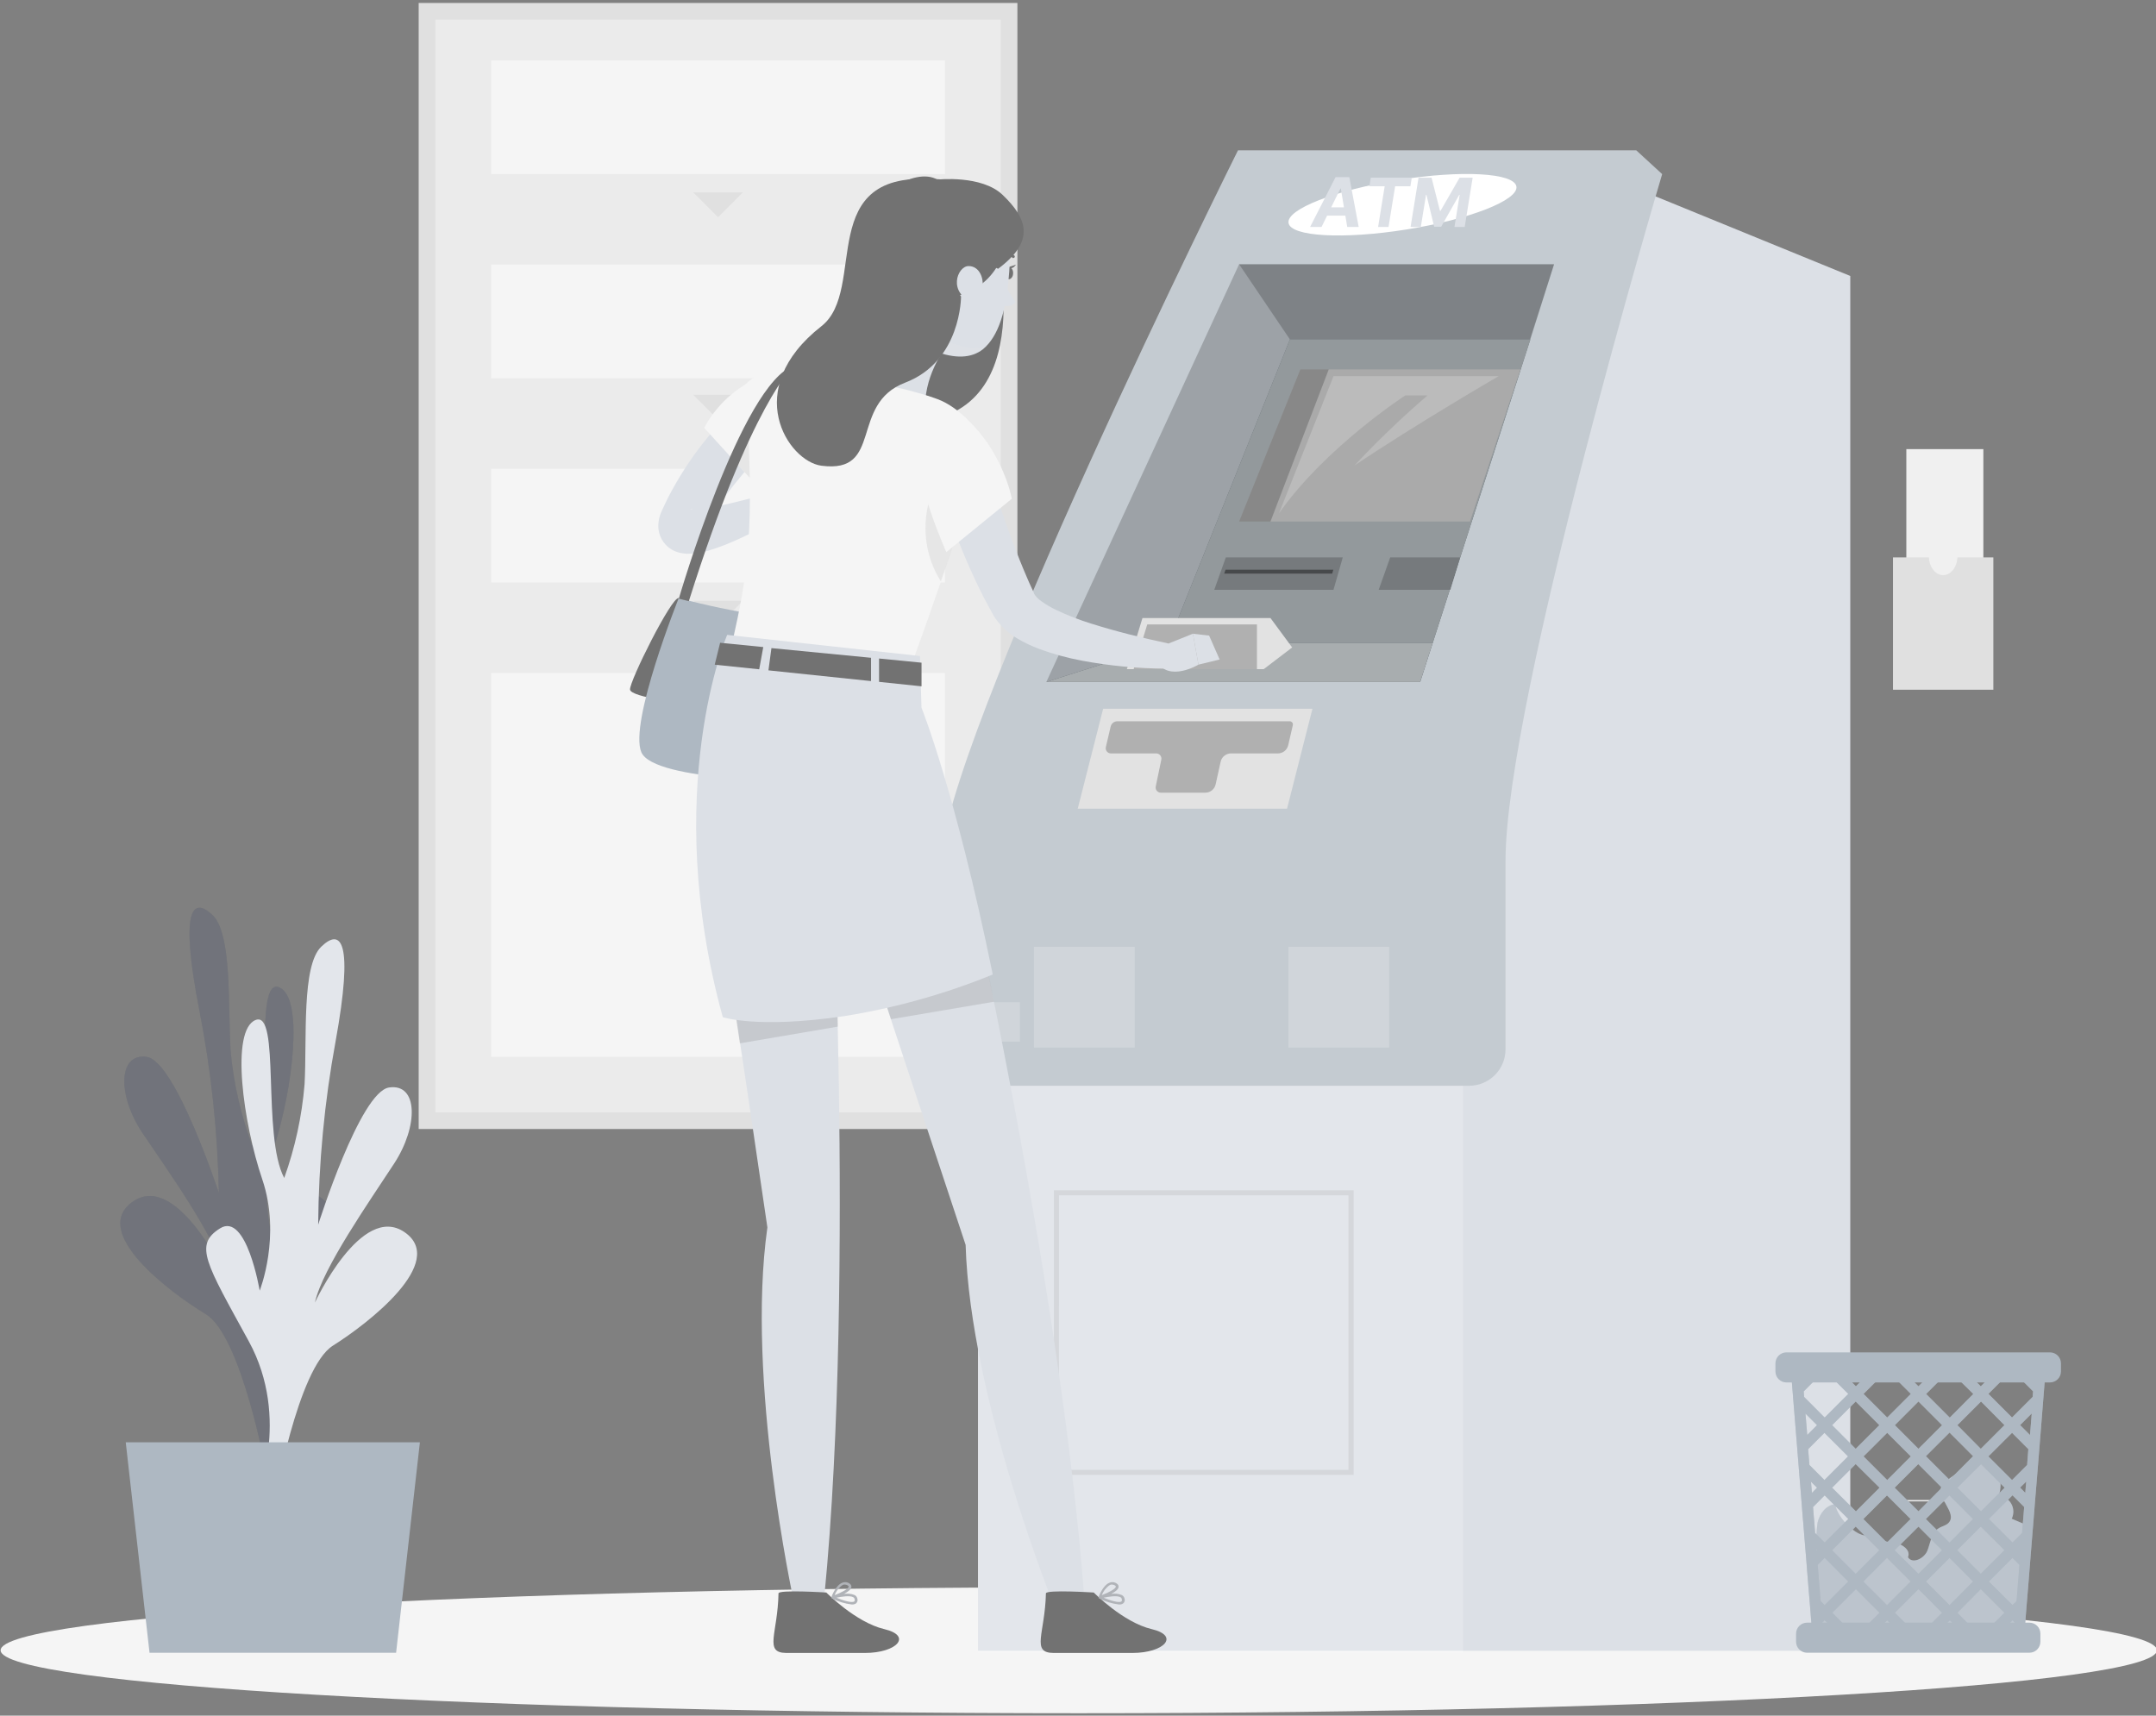 <svg width="289" height="230" viewBox="0 0 289 230" fill="none" xmlns="http://www.w3.org/2000/svg">
<rect x="0" y="0" width="289" height="230" fill="#808080" stroke="none"/>
<g clip-path="url(#clip0_1677_20293)">
<path d="M205.146 210.031H198.669V210.217H205.146V210.031Z" fill="#EBEBEB"/>
<path d="M268.176 201.086H253.872V201.273H268.176V201.086Z" fill="#EBEBEB"/>
<path d="M40.914 202.339H36.195V202.525H40.914V202.339Z" fill="#EBEBEB"/>
<path d="M265.858 60.208H255.534V87.273H265.858V60.208Z" fill="#F0F0F0"/>
<path d="M136.376 0.398H56.12V151.354H136.376V0.398Z" fill="#E0E0E0"/>
<path d="M134.147 149.118V2.634L58.364 2.634L58.364 149.118H134.147Z" fill="#EBEBEB"/>
<path d="M126.664 8.098H65.833V23.341H126.664V8.098Z" fill="#F5F5F5"/>
<path d="M126.664 35.468H65.833V50.712H126.664V35.468Z" fill="#F5F5F5"/>
<path d="M126.664 62.846H65.833V78.09H126.664V62.846Z" fill="#F5F5F5"/>
<path d="M126.664 90.225H65.833V141.679H126.664V90.225Z" fill="#F5F5F5"/>
<path d="M92.913 25.786L96.252 29.125L99.584 25.786H92.913Z" fill="#E0E0E0"/>
<path d="M92.913 52.918L96.252 56.25L99.584 52.918H92.913Z" fill="#E0E0E0"/>
<path d="M92.913 80.542L96.252 83.874L99.584 80.542H92.913Z" fill="#E0E0E0"/>
<path d="M262.377 74.721C262.325 76.04 261.497 77.098 260.469 77.098C259.44 77.098 258.613 76.04 258.56 74.721H253.745V92.461H267.199V74.721H262.377Z" fill="#E0E0E0"/>
<path d="M144.606 229.672C224.424 229.672 289.129 225.894 289.129 221.234C289.129 216.574 224.424 212.796 144.606 212.796C64.787 212.796 0.082 216.574 0.082 221.234C0.082 225.894 64.787 229.672 144.606 229.672Z" fill="#F5F5F5"/>
<path d="M38.142 196.636C38.142 196.636 33.237 185.94 38.835 175.4C44.433 164.86 46.065 162.371 42.495 160.209C38.925 158.047 37.277 168.647 37.277 168.647C37.277 168.647 34.296 161.357 36.748 153.739C39.2 146.121 40.795 133.688 37.404 132.354C34.012 131.02 36.755 147.851 33.811 153.59C32.31 149.561 31.34 145.354 30.927 141.075C30.524 134.948 31.158 125.168 28.474 122.656C25.791 120.144 24.084 121.911 26.715 135.403C28.3 143.488 29.178 151.696 29.339 159.933C29.339 159.933 23.517 142.193 19.649 141.679C15.78 141.164 15.75 146.896 19.097 151.883C22.444 156.87 28.847 165.77 29.898 170.369C29.898 170.369 23.517 157.019 17.77 161.111C12.024 165.203 22.772 173.261 27.58 176.168C32.388 179.075 35.697 197.344 35.697 197.344L38.142 196.636Z" fill="#565960"/>
<path opacity="0.2" d="M38.142 196.636C38.142 196.636 33.237 185.94 38.835 175.4C44.433 164.86 46.065 162.371 42.495 160.209C38.925 158.047 37.277 168.647 37.277 168.647C37.277 168.647 34.296 161.357 36.748 153.739C39.2 146.121 40.795 133.688 37.404 132.354C34.012 131.02 36.755 147.851 33.811 153.59C32.31 149.561 31.34 145.354 30.927 141.075C30.524 134.948 31.158 125.168 28.474 122.656C25.791 120.144 24.084 121.911 26.715 135.403C28.3 143.488 29.178 151.696 29.339 159.933C29.339 159.933 23.517 142.193 19.649 141.679C15.78 141.164 15.75 146.896 19.097 151.883C22.444 156.87 28.847 165.77 29.898 170.369C29.898 170.369 23.517 157.019 17.77 161.111C12.024 165.203 22.772 173.261 27.58 176.168C32.388 179.075 35.697 197.344 35.697 197.344L38.142 196.636Z" fill="#DCE0E6"/>
<path d="M34.288 201.027C34.288 201.027 39.066 190.256 33.342 179.798C27.617 169.34 25.955 166.88 29.503 164.667C33.051 162.453 34.81 173.022 34.81 173.022C34.81 173.022 37.732 165.688 35.16 158.115C32.589 150.541 30.874 138.123 34.251 136.744C37.627 135.365 35.086 152.234 38.097 157.921C39.551 153.874 40.468 149.654 40.825 145.368C41.161 139.234 40.408 129.462 43.061 126.913C45.715 124.363 47.444 126.078 44.977 139.636C43.489 147.735 42.711 155.948 42.651 164.182C42.651 164.182 48.257 146.36 52.155 145.786C56.053 145.212 56.113 150.951 52.833 155.983C49.554 161.014 43.218 170.033 42.212 174.618C42.212 174.618 48.436 161.201 54.227 165.181C60.019 169.161 49.375 177.413 44.627 180.394C39.879 183.376 36.74 201.675 36.74 201.675L34.288 201.027Z" fill="#E3E6EB"/>
<path d="M56.285 193.349H16.854L20.044 221.57H53.094L56.285 193.349Z" fill="#AEB8C2"/>
<path d="M248.021 36.996V221.301H131.092V139.636L143.525 122.321L214.613 23.341L248.021 36.996Z" fill="#DCE0E6"/>
<path opacity="0.2" d="M196.12 122.321V221.57H131.092V139.636L143.525 122.321H196.12Z" fill="white"/>
<path opacity="0.2" d="M181.451 197.725H141.267V159.561H181.451V197.725ZM141.945 197.039H180.757V160.246H141.952L141.945 197.039Z" fill="#9D9D9D"/>
<path d="M219.331 20.151H165.946C165.946 20.151 126.083 100.138 126.083 116.03V140.673C126.083 141.967 126.597 143.209 127.513 144.125C128.429 145.04 129.67 145.555 130.965 145.555H196.925C197.566 145.555 198.201 145.429 198.793 145.183C199.386 144.938 199.924 144.578 200.377 144.125C200.83 143.671 201.19 143.133 201.435 142.541C201.681 141.949 201.807 141.314 201.807 140.673V115.396C201.807 93.877 222.805 23.341 222.805 23.341L219.331 20.151Z" fill="#C4CBD1"/>
<path opacity="0.2" d="M140.253 91.425H190.365L208.314 35.424H166.096L140.253 91.425Z" fill="black"/>
<path opacity="0.2" d="M172.908 45.501L166.095 35.424H208.314L205.138 45.501H172.908Z" fill="black"/>
<path d="M172.52 108.412H144.464L147.87 95.017H175.927L172.52 108.412Z" fill="#E2E2E2"/>
<path d="M172.93 96.695H149.756C149.545 96.698 149.342 96.773 149.18 96.909C149.018 97.045 148.909 97.233 148.869 97.44L148.235 100.146C148.211 100.248 148.209 100.355 148.232 100.458C148.254 100.561 148.3 100.657 148.365 100.74C148.431 100.822 148.514 100.889 148.609 100.935C148.704 100.98 148.808 101.004 148.914 101.003H154.989C155.093 101.003 155.195 101.026 155.289 101.07C155.382 101.115 155.465 101.18 155.53 101.261C155.595 101.342 155.641 101.437 155.665 101.538C155.689 101.639 155.689 101.744 155.667 101.845L154.922 105.43C154.901 105.531 154.902 105.636 154.927 105.736C154.951 105.836 154.997 105.929 155.062 106.009C155.127 106.089 155.209 106.154 155.302 106.198C155.395 106.242 155.497 106.265 155.6 106.265H161.563C161.886 106.266 162.2 106.156 162.452 105.954C162.704 105.752 162.88 105.47 162.949 105.155L163.62 102.121C163.689 101.804 163.863 101.52 164.116 101.317C164.368 101.113 164.683 101.002 165.007 101.003H171.29C171.612 101.004 171.925 100.895 172.177 100.695C172.429 100.494 172.606 100.214 172.677 99.9L173.288 97.254C173.307 97.193 173.313 97.129 173.304 97.067C173.296 97.004 173.274 96.944 173.24 96.89C173.206 96.837 173.16 96.792 173.107 96.758C173.053 96.724 172.993 96.702 172.93 96.695Z" fill="#B0B0B0"/>
<path d="M205.139 45.501H172.908L156.592 86.229H192.035L205.139 45.501Z" fill="#263238"/>
<path opacity="0.5" d="M205.139 45.501H172.908L156.592 86.229H192.035L205.139 45.501Z" fill="white"/>
<path d="M203.797 49.526H174.301L166.095 69.913H197.043" fill="#AAAAAA"/>
<path opacity="0.2" d="M170.299 69.913L178.11 49.526H174.301L166.095 69.913H170.299Z" fill="black"/>
<path opacity="0.2" d="M164.314 74.721L162.764 79.073H178.745L179.99 74.721H164.314Z" fill="black"/>
<path opacity="0.4" d="M164.277 76.375L164.091 76.897H178.574L178.723 76.375H164.277Z" fill="black"/>
<path opacity="0.2" d="M195.725 74.721H186.348L184.805 79.073H194.443" fill="black"/>
<path opacity="0.2" d="M171.439 68.817L178.752 50.428H200.882C200.882 50.428 189.851 56.831 181.547 62.414C184.64 59.104 187.912 55.966 191.349 53.015H188.367C188.367 53.015 177.641 59.962 171.439 68.817Z" fill="white"/>
<path d="M140.253 91.425L156.592 86.229H192.035L190.365 91.425H140.253Z" fill="#263238"/>
<path opacity="0.6" d="M140.253 91.425L156.592 86.229H192.035L190.365 91.425H140.253Z" fill="white"/>
<path d="M151.054 89.703L153.141 82.853H170.3L173.207 86.796L169.398 89.703H151.054Z" fill="#E2E2E2"/>
<path d="M151.963 89.703L153.782 83.71H168.488V89.703H151.963Z" fill="#B0B0B0"/>
<path d="M188.524 30.765C196.959 29.415 203.559 26.835 203.266 25.002C202.972 23.168 195.897 22.776 187.462 24.126C179.027 25.475 172.427 28.055 172.721 29.889C173.014 31.722 180.089 32.114 188.524 30.765Z" fill="white"/>
<path d="M177.144 30.428H175.611L179.027 23.746H180.871L182.125 30.428H180.591L179.729 25.273H179.676L177.144 30.428ZM177.473 27.801H181.095L180.917 28.904H177.295L177.473 27.801ZM183.56 24.973L183.746 23.821H189.242L189.056 24.973H187.007L186.126 30.428H184.727L185.609 24.973H183.56ZM190.147 23.821H191.892L193.018 28.26H193.097L195.657 23.821H197.402L196.334 30.428H194.962L195.657 26.128H195.601L193.179 30.395H192.245L191.205 26.111H191.15L190.452 30.428H189.08L190.147 23.821Z" fill="#DCE0E6"/>
<path opacity="0.2" d="M186.213 126.927H172.707V140.434H186.213V126.927Z" fill="white"/>
<path opacity="0.2" d="M152.104 126.927H138.598V140.434H152.104V126.927Z" fill="white"/>
<path opacity="0.2" d="M136.713 134.359H131.428V139.644H136.713V134.359Z" fill="white"/>
<path d="M269.659 203.598C269.812 203.285 269.887 202.939 269.878 202.59C269.869 202.242 269.775 201.9 269.605 201.596C269.435 201.291 269.194 201.032 268.902 200.841C268.61 200.65 268.277 200.532 267.93 200.498C268.224 199.605 268.239 198.643 267.973 197.741C267.706 196.84 267.171 196.041 266.439 195.451C266.264 195.292 266.041 195.196 265.805 195.175C265.551 195.198 265.31 195.303 265.12 195.474L261.08 198.373C260.754 198.572 260.481 198.845 260.282 199.171C259.455 200.766 262.429 202.816 261.206 204.142C260.856 204.523 260.289 204.597 259.85 204.888C258.888 205.484 258.776 206.811 258.359 207.869C257.941 208.928 256.346 209.725 255.75 208.756C256.19 207.758 254.856 206.9 253.767 206.774C252.679 206.647 251.531 206.587 250.95 205.566C249.407 206.915 245.963 203.159 246.045 201.645C244.778 201.742 243.913 202.927 243.637 204.113C243.457 205.361 243.415 206.626 243.511 207.884C243.466 210.337 242.676 212.737 242.721 215.189C242.758 217.09 243.466 219.207 245.24 219.975C246.106 220.286 247.028 220.411 247.946 220.34L267.825 220.213C268.304 220.25 268.785 220.171 269.227 219.982C270.121 219.512 270.315 218.335 270.397 217.328C270.755 213.005 271.11 208.684 271.463 204.366L269.659 203.598Z" fill="#AEB8C2"/>
<path opacity="0.3" d="M269.659 203.598C269.812 203.285 269.887 202.939 269.878 202.59C269.869 202.242 269.775 201.9 269.605 201.596C269.435 201.291 269.194 201.032 268.902 200.841C268.61 200.65 268.277 200.532 267.93 200.498C268.224 199.605 268.239 198.643 267.973 197.741C267.706 196.84 267.171 196.041 266.439 195.451C266.264 195.292 266.041 195.196 265.805 195.175C265.551 195.198 265.31 195.303 265.12 195.474L261.08 198.373C260.754 198.572 260.481 198.845 260.282 199.171C259.455 200.766 262.429 202.816 261.206 204.142C260.856 204.523 260.289 204.597 259.85 204.888C258.888 205.484 258.776 206.811 258.359 207.869C257.941 208.928 256.346 209.725 255.75 208.756C256.19 207.758 254.856 206.9 253.767 206.774C252.679 206.647 251.531 206.587 250.95 205.566C249.407 206.915 245.963 203.159 246.045 201.645C244.778 201.742 243.913 202.927 243.637 204.113C243.457 205.361 243.415 206.626 243.511 207.884C243.466 210.337 242.676 212.737 242.721 215.189C242.758 217.09 243.466 219.207 245.24 219.975C246.106 220.286 247.028 220.411 247.946 220.34L267.825 220.213C268.304 220.25 268.785 220.171 269.227 219.982C270.121 219.512 270.315 218.335 270.397 217.328C270.755 213.005 271.11 208.684 271.463 204.366L269.659 203.598Z" fill="#DCE0E6"/>
<path d="M270.815 182.586H239.971L240.224 185.701L240.403 187.938L240.873 193.729L241.141 197.061L241.499 201.489L241.648 203.382L241.7 203.949L241.879 206.185L242.132 209.241L242.281 211.142L242.438 213.072L242.624 215.308L242.758 217L242.915 218.901L242.975 219.721H271.299L271.359 218.901L271.516 217.008L271.65 215.301L271.836 213.065L271.993 211.142L272.142 209.241L272.388 206.177L272.574 203.941L272.619 203.375L272.768 201.481L273.133 197.054L273.401 193.729L273.864 187.93L274.042 185.694L274.296 182.578L270.815 182.586ZM272.671 184.628L272.082 184.032H272.723L272.671 184.628ZM272.522 186.521L272.462 187.267L269.704 190.025L266.536 186.857L269.369 184.024H270.032L272.522 186.521ZM271.724 196.39L269.704 198.41L266.536 195.242L269.704 192.082L271.888 194.273L271.724 196.39ZM242.371 194.273L244.555 192.082L247.723 195.242L244.555 198.41L242.542 196.39L242.371 194.273ZM268.683 191.053L265.515 194.221L262.377 191.053L265.545 187.885L268.683 191.053ZM263.696 184.032H267.326L265.515 185.843L263.696 184.032ZM264.479 195.213L261.326 198.381L258.158 195.213L261.326 192.052L264.479 195.213ZM253.969 199.439L257.13 196.279L260.29 199.439L257.159 202.599L253.969 199.439ZM256.101 203.636L252.933 206.796L249.773 203.636L252.94 200.475L256.101 203.636ZM261.319 200.475L264.472 203.636L261.319 206.796L258.151 203.636L261.319 200.475ZM257.159 194.221L253.999 191.053L257.159 187.885L260.32 191.053L257.159 194.221ZM256.131 195.242L252.97 198.41L249.802 195.242L252.97 192.082L256.131 195.242ZM248.744 194.221L245.583 191.053L248.744 187.885L251.912 191.053L248.744 194.221ZM248.744 196.271L251.942 199.439L248.774 202.607L245.583 199.439L248.744 196.271ZM251.912 207.825L248.744 210.985L245.583 207.825L248.744 204.657L251.912 207.825ZM252.933 208.846L256.101 212.014L252.94 215.182L249.773 212.014L252.933 208.846ZM253.969 207.825L257.159 204.657L260.32 207.825L257.159 210.985L253.969 207.825ZM261.326 208.846L264.479 212.014L261.326 215.182L258.158 212.014L261.326 208.846ZM265.515 213.035L268.683 216.203L266.626 218.253H264.39L262.377 216.203L265.515 213.035ZM262.347 207.817L265.515 204.649L268.683 207.817L265.515 210.978L262.347 207.817ZM262.377 199.439L265.545 196.279L268.713 199.439L265.545 202.607L262.377 199.439ZM264.509 186.872L261.356 190.04L258.188 186.872L261.02 184.039H261.632L264.509 186.872ZM257.159 185.843L255.348 184.032H258.971L257.159 185.843ZM256.131 186.864L252.97 190.032L249.802 186.864L252.642 184.032H253.306L256.131 186.864ZM250.585 184.032L248.774 185.843L246.97 184.032H250.585ZM244.92 184.032L247.753 186.864L244.585 190.032L241.834 187.274L241.775 186.529L244.257 184.039L244.92 184.032ZM242.207 184.032L241.625 184.621L241.573 184.032H242.207ZM242.013 189.503L243.563 191.053L242.252 192.373L242.013 189.503ZM242.878 200.125L242.751 198.634L243.563 199.439L242.878 200.132V200.125ZM243.027 202.033L244.585 200.468L247.753 203.628L244.585 206.789L243.31 205.514L243.027 202.033ZM243.496 207.884V207.75L243.571 207.825L243.504 207.884H243.496ZM244.048 214.638L243.653 209.778L244.585 208.846L247.753 212.014L244.585 215.174L244.048 214.638ZM244.339 218.253L244.279 217.507L244.585 217.202L245.613 218.23L244.339 218.253ZM245.613 216.203L248.774 213.035L251.942 216.203L249.892 218.253H247.656L245.613 216.203ZM251.942 218.253L252.97 217.224L253.999 218.253H251.942ZM256.049 218.253L253.999 216.203L257.159 213.035L260.32 216.203L258.277 218.253H256.049ZM260.32 218.253L261.356 217.224L262.385 218.253H260.32ZM270.01 218.253H268.735L269.764 217.224L270.07 217.53L270.01 218.253ZM270.308 214.638L269.764 215.174L266.596 212.014L269.764 208.846L270.696 209.778L270.308 214.638ZM270.86 207.743V207.884L270.8 207.825L270.875 207.743H270.86ZM271.046 205.506L269.764 206.781L266.596 203.621L269.764 200.46L271.329 202.026L271.046 205.506ZM271.478 200.125L270.785 199.424L271.605 198.619L271.478 200.125ZM272.343 189.488L272.112 192.373L270.785 191.046L272.343 189.488Z" fill="#AEB8C2"/>
<g opacity="0.6">
<path d="M270.815 182.586H239.971L240.224 185.701L240.403 187.938L240.873 193.729L241.141 197.061L241.499 201.489L241.648 203.382L241.7 203.949L241.879 206.185L242.132 209.241L242.281 211.142L242.438 213.072L242.624 215.308L242.758 217L242.915 218.901L242.975 219.721H271.299L271.359 218.901L271.516 217.008L271.65 215.301L271.836 213.065L271.993 211.142L272.142 209.241L272.388 206.177L272.574 203.941L272.619 203.375L272.768 201.481L273.133 197.054L273.401 193.729L273.864 187.93L274.042 185.694L274.296 182.578L270.815 182.586ZM272.671 184.628L272.082 184.032H272.723L272.671 184.628ZM272.522 186.521L272.462 187.267L269.704 190.025L266.536 186.857L269.369 184.024H270.032L272.522 186.521ZM271.724 196.39L269.704 198.41L266.536 195.242L269.704 192.082L271.888 194.273L271.724 196.39ZM242.371 194.273L244.555 192.082L247.723 195.242L244.555 198.41L242.542 196.39L242.371 194.273ZM268.683 191.053L265.515 194.221L262.377 191.053L265.545 187.885L268.683 191.053ZM263.696 184.032H267.326L265.515 185.843L263.696 184.032ZM264.479 195.213L261.326 198.381L258.158 195.213L261.326 192.052L264.479 195.213ZM253.969 199.439L257.13 196.279L260.29 199.439L257.159 202.599L253.969 199.439ZM256.101 203.636L252.933 206.796L249.773 203.636L252.94 200.475L256.101 203.636ZM261.319 200.475L264.472 203.636L261.319 206.796L258.151 203.636L261.319 200.475ZM257.159 194.221L253.999 191.053L257.159 187.885L260.32 191.053L257.159 194.221ZM256.131 195.242L252.97 198.41L249.802 195.242L252.97 192.082L256.131 195.242ZM248.744 194.221L245.583 191.053L248.744 187.885L251.912 191.053L248.744 194.221ZM248.744 196.271L251.942 199.439L248.774 202.607L245.583 199.439L248.744 196.271ZM251.912 207.825L248.744 210.985L245.583 207.825L248.744 204.657L251.912 207.825ZM252.933 208.846L256.101 212.014L252.94 215.182L249.773 212.014L252.933 208.846ZM253.969 207.825L257.159 204.657L260.32 207.825L257.159 210.985L253.969 207.825ZM261.326 208.846L264.479 212.014L261.326 215.182L258.158 212.014L261.326 208.846ZM265.515 213.035L268.683 216.203L266.626 218.253H264.39L262.377 216.203L265.515 213.035ZM262.347 207.817L265.515 204.649L268.683 207.817L265.515 210.978L262.347 207.817ZM262.377 199.439L265.545 196.279L268.713 199.439L265.545 202.607L262.377 199.439ZM264.509 186.872L261.356 190.04L258.188 186.872L261.02 184.039H261.632L264.509 186.872ZM257.159 185.843L255.348 184.032H258.971L257.159 185.843ZM256.131 186.864L252.97 190.032L249.802 186.864L252.642 184.032H253.306L256.131 186.864ZM250.585 184.032L248.774 185.843L246.97 184.032H250.585ZM244.92 184.032L247.753 186.864L244.585 190.032L241.834 187.274L241.775 186.529L244.257 184.039L244.92 184.032ZM242.207 184.032L241.625 184.621L241.573 184.032H242.207ZM242.013 189.503L243.563 191.053L242.252 192.373L242.013 189.503ZM242.878 200.125L242.751 198.634L243.563 199.439L242.878 200.132V200.125ZM243.027 202.033L244.585 200.468L247.753 203.628L244.585 206.789L243.31 205.514L243.027 202.033ZM243.496 207.884V207.75L243.571 207.825L243.504 207.884H243.496ZM244.048 214.638L243.653 209.778L244.585 208.846L247.753 212.014L244.585 215.174L244.048 214.638ZM244.339 218.253L244.279 217.507L244.585 217.202L245.613 218.23L244.339 218.253ZM245.613 216.203L248.774 213.035L251.942 216.203L249.892 218.253H247.656L245.613 216.203ZM251.942 218.253L252.97 217.224L253.999 218.253H251.942ZM256.049 218.253L253.999 216.203L257.159 213.035L260.32 216.203L258.277 218.253H256.049ZM260.32 218.253L261.356 217.224L262.385 218.253H260.32ZM270.01 218.253H268.735L269.764 217.224L270.07 217.53L270.01 218.253ZM270.308 214.638L269.764 215.174L266.596 212.014L269.764 208.846L270.696 209.778L270.308 214.638ZM270.86 207.743V207.884L270.8 207.825L270.875 207.743H270.86ZM271.046 205.506L269.764 206.781L266.596 203.621L269.764 200.46L271.329 202.026L271.046 205.506ZM271.478 200.125L270.785 199.424L271.605 198.619L271.478 200.125ZM272.343 189.488L272.112 192.373L270.785 191.046L272.343 189.488Z" fill="#AEB8C2"/>
</g>
<path d="M239.463 185.329H274.787C275.602 185.329 276.263 184.668 276.263 183.853V182.772C276.263 181.957 275.602 181.296 274.787 181.296H239.463C238.648 181.296 237.987 181.957 237.987 182.772V183.853C237.987 184.668 238.648 185.329 239.463 185.329Z" fill="#AEB8C2"/>
<path d="M272.029 217.53H242.229C241.414 217.53 240.753 218.19 240.753 219.005V220.086C240.753 220.901 241.414 221.562 242.229 221.562H272.029C272.845 221.562 273.505 220.901 273.505 220.086V219.005C273.505 218.19 272.845 217.53 272.029 217.53Z" fill="#AEB8C2"/>
<path d="M90.982 80.177C90.05 79.916 84.356 91.358 84.452 92.439C84.549 93.519 92.212 94.339 92.212 94.339L90.982 80.177Z" fill="#727272"/>
<path d="M90.982 80.177C90.982 80.177 84.274 96.926 85.973 100.854C87.673 104.782 107.895 104.887 110.057 104.581C112.218 104.275 113.605 83.628 113.605 83.628C105.961 83.305 98.375 82.148 90.982 80.177Z" fill="#AEB8C2"/>
<path d="M104.764 58.128C104.399 58.464 103.899 58.941 103.46 59.365C103.02 59.79 102.565 60.252 102.125 60.715C101.261 61.639 100.389 62.571 99.569 63.547C97.932 65.471 96.437 67.511 95.096 69.652L94.619 70.457L94.381 70.859L94.262 71.061C94.3 70.92 94.323 70.775 94.329 70.628C94.341 70.4 94.319 70.171 94.262 69.95C94.183 69.618 94.033 69.308 93.822 69.041C93.553 68.684 93.177 68.423 92.748 68.295C92.562 68.251 92.525 68.295 92.525 68.295C92.937 68.362 93.357 68.362 93.77 68.295C94.336 68.236 94.947 68.131 95.566 68.005C98.056 67.49 100.687 66.782 103.273 66.126L104.637 69.22C102.246 70.739 99.718 72.031 97.087 73.081C96.401 73.342 95.7 73.595 94.932 73.826C94.026 74.099 93.084 74.237 92.137 74.236C91.724 74.224 91.313 74.161 90.915 74.05C90.288 73.873 89.719 73.533 89.267 73.064C88.815 72.595 88.496 72.014 88.343 71.381C88.255 70.993 88.225 70.593 88.254 70.196C88.289 69.71 88.4 69.232 88.582 68.78L88.768 68.347L88.887 68.102L89.118 67.602L89.603 66.611C90.945 64.021 92.529 61.565 94.336 59.276C95.238 58.151 96.17 57.04 97.176 56.004C97.675 55.475 98.19 54.96 98.712 54.453C99.233 53.947 99.755 53.484 100.411 52.963L104.764 58.128Z" fill="#DCE0E6"/>
<path d="M99.919 51.532C97.588 52.942 95.678 54.953 94.389 57.353L101.172 64.807C101.172 64.807 109.147 46.016 99.919 51.532Z" fill="#F5F5F5"/>
<path opacity="0.2" d="M103.281 58.881C102.677 60.883 101.973 62.853 101.172 64.785L98.384 61.728C99.329 59.928 100.848 58.493 102.7 57.651C102.931 58.042 103.126 58.454 103.281 58.881Z" fill="#ADACAC"/>
<path d="M132.824 29.151C132.824 29.151 140.017 53.064 124.871 56.269C109.724 59.474 108.137 48.472 108.137 48.472C108.137 48.472 120.54 29.643 132.824 29.151Z" fill="#727272"/>
<path d="M135.84 34.604C135.817 34.604 135.793 34.6 135.772 34.591C135.75 34.582 135.73 34.569 135.714 34.552C135.42 34.269 135.067 34.055 134.68 33.926C134.293 33.797 133.882 33.756 133.477 33.806C133.433 33.811 133.388 33.799 133.352 33.773C133.315 33.748 133.289 33.709 133.278 33.666C133.267 33.623 133.272 33.577 133.293 33.537C133.313 33.497 133.347 33.465 133.388 33.449C133.854 33.373 134.332 33.408 134.782 33.55C135.233 33.693 135.644 33.939 135.982 34.268C136.006 34.295 136.023 34.328 136.029 34.363C136.035 34.399 136.031 34.435 136.017 34.468C136.002 34.502 135.979 34.53 135.949 34.55C135.919 34.57 135.884 34.581 135.848 34.581L135.84 34.604Z" fill="#727272"/>
<path d="M134.722 38.077C135.098 38.935 135.573 39.746 136.138 40.492C135.961 40.706 135.727 40.866 135.464 40.955C135.201 41.043 134.918 41.056 134.647 40.992L134.722 38.077Z" fill="#DCE0E6"/>
<path d="M135.802 36.646C135.802 37.101 135.504 37.451 135.206 37.436C134.908 37.421 134.684 37.034 134.707 36.579C134.729 36.124 134.997 35.774 135.303 35.834C135.609 35.893 135.825 36.199 135.802 36.646Z" fill="#727272"/>
<path d="M135.176 35.811L136.182 35.483C136.182 35.483 135.66 36.281 135.176 35.811Z" fill="#727272"/>
<path d="M122.325 45.084C122.372 45.142 122.424 45.194 122.482 45.24C123.247 46.006 124.153 46.616 125.15 47.037C128.08 48.147 130.204 48.021 131.74 46.836C133.916 45.047 134.885 41.469 135.228 37.049C135.416 35.307 135.331 33.546 134.975 31.831C134.975 31.831 134.975 31.764 134.975 31.749L134.93 31.555C134.688 30.576 134.204 29.672 133.523 28.927C132.842 28.183 131.985 27.62 131.031 27.291C130.205 26.985 129.348 26.768 128.475 26.643C119.933 25.338 116.444 39.292 122.325 45.084Z" fill="#DCE0E6"/>
<path opacity="0.2" d="M122.482 45.24C123.259 45.969 124.17 46.539 125.166 46.918C128.095 48.028 130.234 47.805 131.777 46.597C129.906 46.797 128.021 46.378 126.411 45.404C125.811 45.082 125.146 44.9 124.465 44.872C123.785 44.843 123.107 44.969 122.482 45.24Z" fill="#E7E6E6"/>
<path d="M134.99 31.727C134.99 31.727 134.639 37.794 128.594 39.583C128.594 39.583 125.3 45.479 121.692 45.077C116.772 44.517 113.418 36.952 116.094 30.087C119.56 21.187 133.618 22.357 134.99 31.727Z" fill="#727272"/>
<path d="M131.71 38.271C131.837 37.332 131.308 35.655 129.817 35.67C128.326 35.685 126.94 39.277 130.562 40.619C131.039 40.813 131.449 40.224 131.71 38.271Z" fill="#DCE0E6"/>
<path d="M125.645 24.075C125.645 24.075 131.608 23.412 134.418 26.148C137.743 29.345 138.764 32.319 133.792 36.031C133.792 36.031 124.609 31.596 121.322 31.812C119.404 31.936 117.5 32.215 115.627 32.647C115.828 26.207 122.634 22.331 125.645 24.075Z" fill="#727272"/>
<path d="M126.656 46.716C126.656 46.716 123.675 50.585 124.033 55.273L109.87 52.061C109.87 52.061 118.561 46.977 119.038 42.855C119.046 42.855 125.538 41.663 126.656 46.716Z" fill="#DCE0E6"/>
<path d="M98.138 86.237C102.826 87.079 112.785 86.684 122.415 88.473C133.887 56.898 131.091 57.8 131.091 57.8C131.091 57.8 128.706 54.61 125.628 53.492L125.3 53.373C123.749 52.843 123.421 52.761 121.342 52.202C117.764 51.412 114.439 50.764 110.317 50.205L109.535 50.108C108.789 50.018 108.044 49.944 107.299 49.884C106.821 49.832 106.337 49.802 105.882 49.772L104.31 49.69C103.484 49.685 102.665 49.849 101.905 50.172C101.145 50.495 100.459 50.97 99.889 51.569C101.313 71.232 100.165 77.128 98.138 86.237Z" fill="#F5F5F5"/>
<path opacity="0.2" d="M130.868 62.138C129.559 67.485 127.972 72.76 126.112 77.941C125.026 76.209 124.348 74.252 124.13 72.22C123.912 70.187 124.159 68.131 124.852 66.208C125.814 63.584 128.206 62.466 130.868 62.138Z" fill="#ADACAC"/>
<path d="M131.643 59.91C132.105 61.535 132.597 63.294 133.134 64.971C133.671 66.648 134.2 68.362 134.789 70.032C135.378 71.702 135.996 73.364 136.652 74.996C136.973 75.816 137.323 76.621 137.666 77.434C137.83 77.836 138.016 78.231 138.195 78.626L138.471 79.223L138.598 79.513C138.598 79.513 138.598 79.513 138.598 79.581C138.861 79.996 139.209 80.352 139.619 80.624C140.228 81.057 140.874 81.436 141.549 81.757C143.076 82.482 144.653 83.098 146.268 83.598C149.585 84.649 153.118 85.521 156.599 86.259L156.286 89.636C152.499 89.62 148.722 89.26 145.001 88.563C143.06 88.199 141.153 87.675 139.298 86.997C138.283 86.616 137.303 86.147 136.369 85.596C135.203 84.922 134.198 84.001 133.425 82.898C133.305 82.73 133.196 82.556 133.097 82.376L132.925 82.055L132.582 81.422C132.351 81.004 132.12 80.579 131.904 80.155C131.464 79.312 131.047 78.455 130.652 77.59C129.847 75.876 129.101 74.132 128.416 72.373C127.73 70.614 127.089 68.84 126.515 67.051C125.941 65.262 125.412 63.488 124.957 61.565L131.643 59.91Z" fill="#DCE0E6"/>
<path d="M155.51 86.714L159.901 84.955L160.646 89.099C160.646 89.099 156.681 91.499 155.033 88.644L155.51 86.714Z" fill="#DCE0E6"/>
<path d="M162.077 85.208L163.486 88.413L160.646 89.099L159.9 84.955L162.077 85.208Z" fill="#DCE0E6"/>
<path d="M128.796 55.736C132.575 58.21 134.99 63.704 135.631 66.857L126.85 74.012C126.85 74.012 122.065 63.331 123.638 60.595C125.21 57.86 127.365 54.834 128.796 55.736Z" fill="#F5F5F5"/>
<path d="M141.341 215.405L145.351 214.347C143.86 194.117 139.917 169.698 136.541 151.391C136.011 148.522 135.497 145.808 135.005 143.281L134.334 139.815C133.261 134.322 132.359 129.991 131.792 127.308C131.383 125.355 131.151 124.281 131.151 124.281L116.721 128.463L117.921 132.101L121.886 144.101L122.341 145.473L124.965 153.396L129.437 166.888C130.041 187.513 141.341 215.405 141.341 215.405Z" fill="#DCE0E6"/>
<path d="M106.352 214.429L110.496 214.026C112.658 192.082 112.733 164.764 112.449 145.779C112.397 142.834 112.345 140.091 112.293 137.579C112.293 137.445 112.293 137.326 112.293 137.207C112.174 132.265 112.047 128.336 111.957 125.847L111.831 122.865L96.923 124.535L97.855 130.744L99.211 139.875L99.48 141.657L100.411 147.88L102.864 164.547C99.964 184.993 106.352 214.429 106.352 214.429Z" fill="#DCE0E6"/>
<path opacity="0.2" d="M99.174 139.868L112.293 137.631C112.293 137.497 112.293 137.378 112.293 137.259C112.173 132.317 112.047 128.389 111.957 125.899L97.795 130.766L99.174 139.868Z" fill="#727272"/>
<path opacity="0.2" d="M133.238 134.292L119.433 136.633L117.942 132.063L131.807 127.271C132.15 128.977 132.679 131.363 133.238 134.292Z" fill="#727272"/>
<path d="M97.474 85.111C97.474 85.111 88.529 106.027 96.885 136.357C96.885 136.357 101.514 137.945 113.194 136.215C120.012 135.123 126.682 133.252 133.074 130.64C128.05 106.042 123.518 94.861 123.518 94.861L123.317 87.944L97.474 85.111Z" fill="#DCE0E6"/>
<path d="M104.354 213.602C104.354 213.087 110.764 213.49 110.764 213.49C110.764 213.49 114.7 217.492 118.524 218.394C122.348 219.296 120.208 221.592 115.937 221.592H105.397C102.356 221.57 104.257 218.983 104.354 213.602Z" fill="#727272"/>
<path d="M114.164 215.092C113.238 214.98 112.34 214.705 111.51 214.28C111.486 214.272 111.465 214.256 111.451 214.235C111.436 214.192 111.436 214.144 111.451 214.101C111.451 214.041 112.01 212.543 112.882 212.185C113.012 212.126 113.153 212.096 113.295 212.096C113.438 212.096 113.579 212.126 113.709 212.185C114 212.327 114.141 212.506 114.126 212.722C114.126 213.057 113.649 213.4 113.135 213.676C113.617 213.594 114.113 213.648 114.566 213.833C114.651 213.877 114.725 213.938 114.784 214.012C114.843 214.087 114.885 214.173 114.909 214.265C114.957 214.38 114.968 214.508 114.94 214.629C114.912 214.751 114.846 214.861 114.753 214.943C114.581 215.063 114.372 215.116 114.164 215.092ZM112.092 214.176C113.038 214.571 114.208 214.921 114.514 214.682C114.514 214.682 114.618 214.593 114.551 214.339C114.538 214.292 114.515 214.248 114.484 214.21C114.454 214.171 114.416 214.14 114.372 214.116C113.91 213.87 112.815 214.034 112.092 214.19V214.176ZM113.239 212.416C113.15 212.416 113.061 212.433 112.979 212.469C112.477 212.797 112.093 213.278 111.883 213.84C112.83 213.482 113.746 212.983 113.761 212.7C113.761 212.61 113.62 212.528 113.53 212.483C113.438 212.445 113.339 212.427 113.239 212.431V212.416Z" fill="#B0B3B8"/>
<path d="M140.201 213.602C140.201 213.087 146.611 213.49 146.611 213.49C146.611 213.49 150.547 217.492 154.37 218.394C158.194 219.296 156.055 221.592 151.784 221.592H141.214C138.173 221.57 140.074 218.983 140.201 213.602Z" fill="#727272"/>
<path d="M149.979 215.092C149.054 214.98 148.155 214.705 147.326 214.28C147.301 214.272 147.281 214.256 147.266 214.235C147.251 214.192 147.251 214.144 147.266 214.101C147.266 214.041 147.825 212.543 148.697 212.185C148.827 212.126 148.968 212.096 149.111 212.096C149.254 212.096 149.395 212.126 149.524 212.185C149.815 212.327 149.957 212.506 149.942 212.722C149.942 213.057 149.465 213.4 148.951 213.676C149.433 213.594 149.929 213.648 150.382 213.833C150.466 213.877 150.54 213.938 150.599 214.012C150.658 214.087 150.701 214.173 150.725 214.265C150.773 214.38 150.784 214.508 150.756 214.629C150.727 214.751 150.662 214.861 150.568 214.943C150.397 215.063 150.187 215.116 149.979 215.092ZM147.907 214.176C148.854 214.571 150.024 214.921 150.329 214.682C150.329 214.682 150.434 214.593 150.367 214.339C150.353 214.292 150.33 214.248 150.3 214.21C150.269 214.171 150.231 214.14 150.188 214.116C149.726 213.87 148.63 214.034 147.907 214.19V214.176ZM149.055 212.416C148.965 212.416 148.876 212.433 148.794 212.469C148.292 212.797 147.908 213.278 147.698 213.84C148.645 213.482 149.562 212.983 149.577 212.7C149.577 212.61 149.435 212.528 149.346 212.483C149.261 212.448 149.169 212.431 149.077 212.431L149.055 212.416Z" fill="#B0B3B8"/>
<path d="M103.005 89.867L116.757 91.305V88.182L103.407 86.885C103.303 87.631 103.132 88.861 103.005 89.867Z" fill="#727272"/>
<path d="M117.831 88.279V91.41L123.526 92.006V88.838L117.831 88.279Z" fill="#727272"/>
<path d="M102.312 86.744L96.528 86.17L95.805 89.107L101.768 89.725L102.312 86.744Z" fill="#727272"/>
<path d="M106.427 49.005C106.427 49.005 100.742 53.886 92.334 80.593L90.992 80.258C90.992 80.258 99.376 51.442 106.427 49.005Z" fill="#727272"/>
<path d="M128.821 39.743C128.821 39.743 128.866 48.42 121.33 51.297C113.794 54.174 118.498 63.536 110.105 62.433C105.632 61.844 99.282 52.214 110.105 43.731C116.418 38.789 108.912 22.547 125.646 24.075C125.646 24.075 125.363 35.204 128.821 39.743Z" fill="#727272"/>
</g>
<defs>
<clipPath id="clip0_1677_20293">
<rect width="289" height="230" fill="white"/>
</clipPath>
</defs>
</svg>
